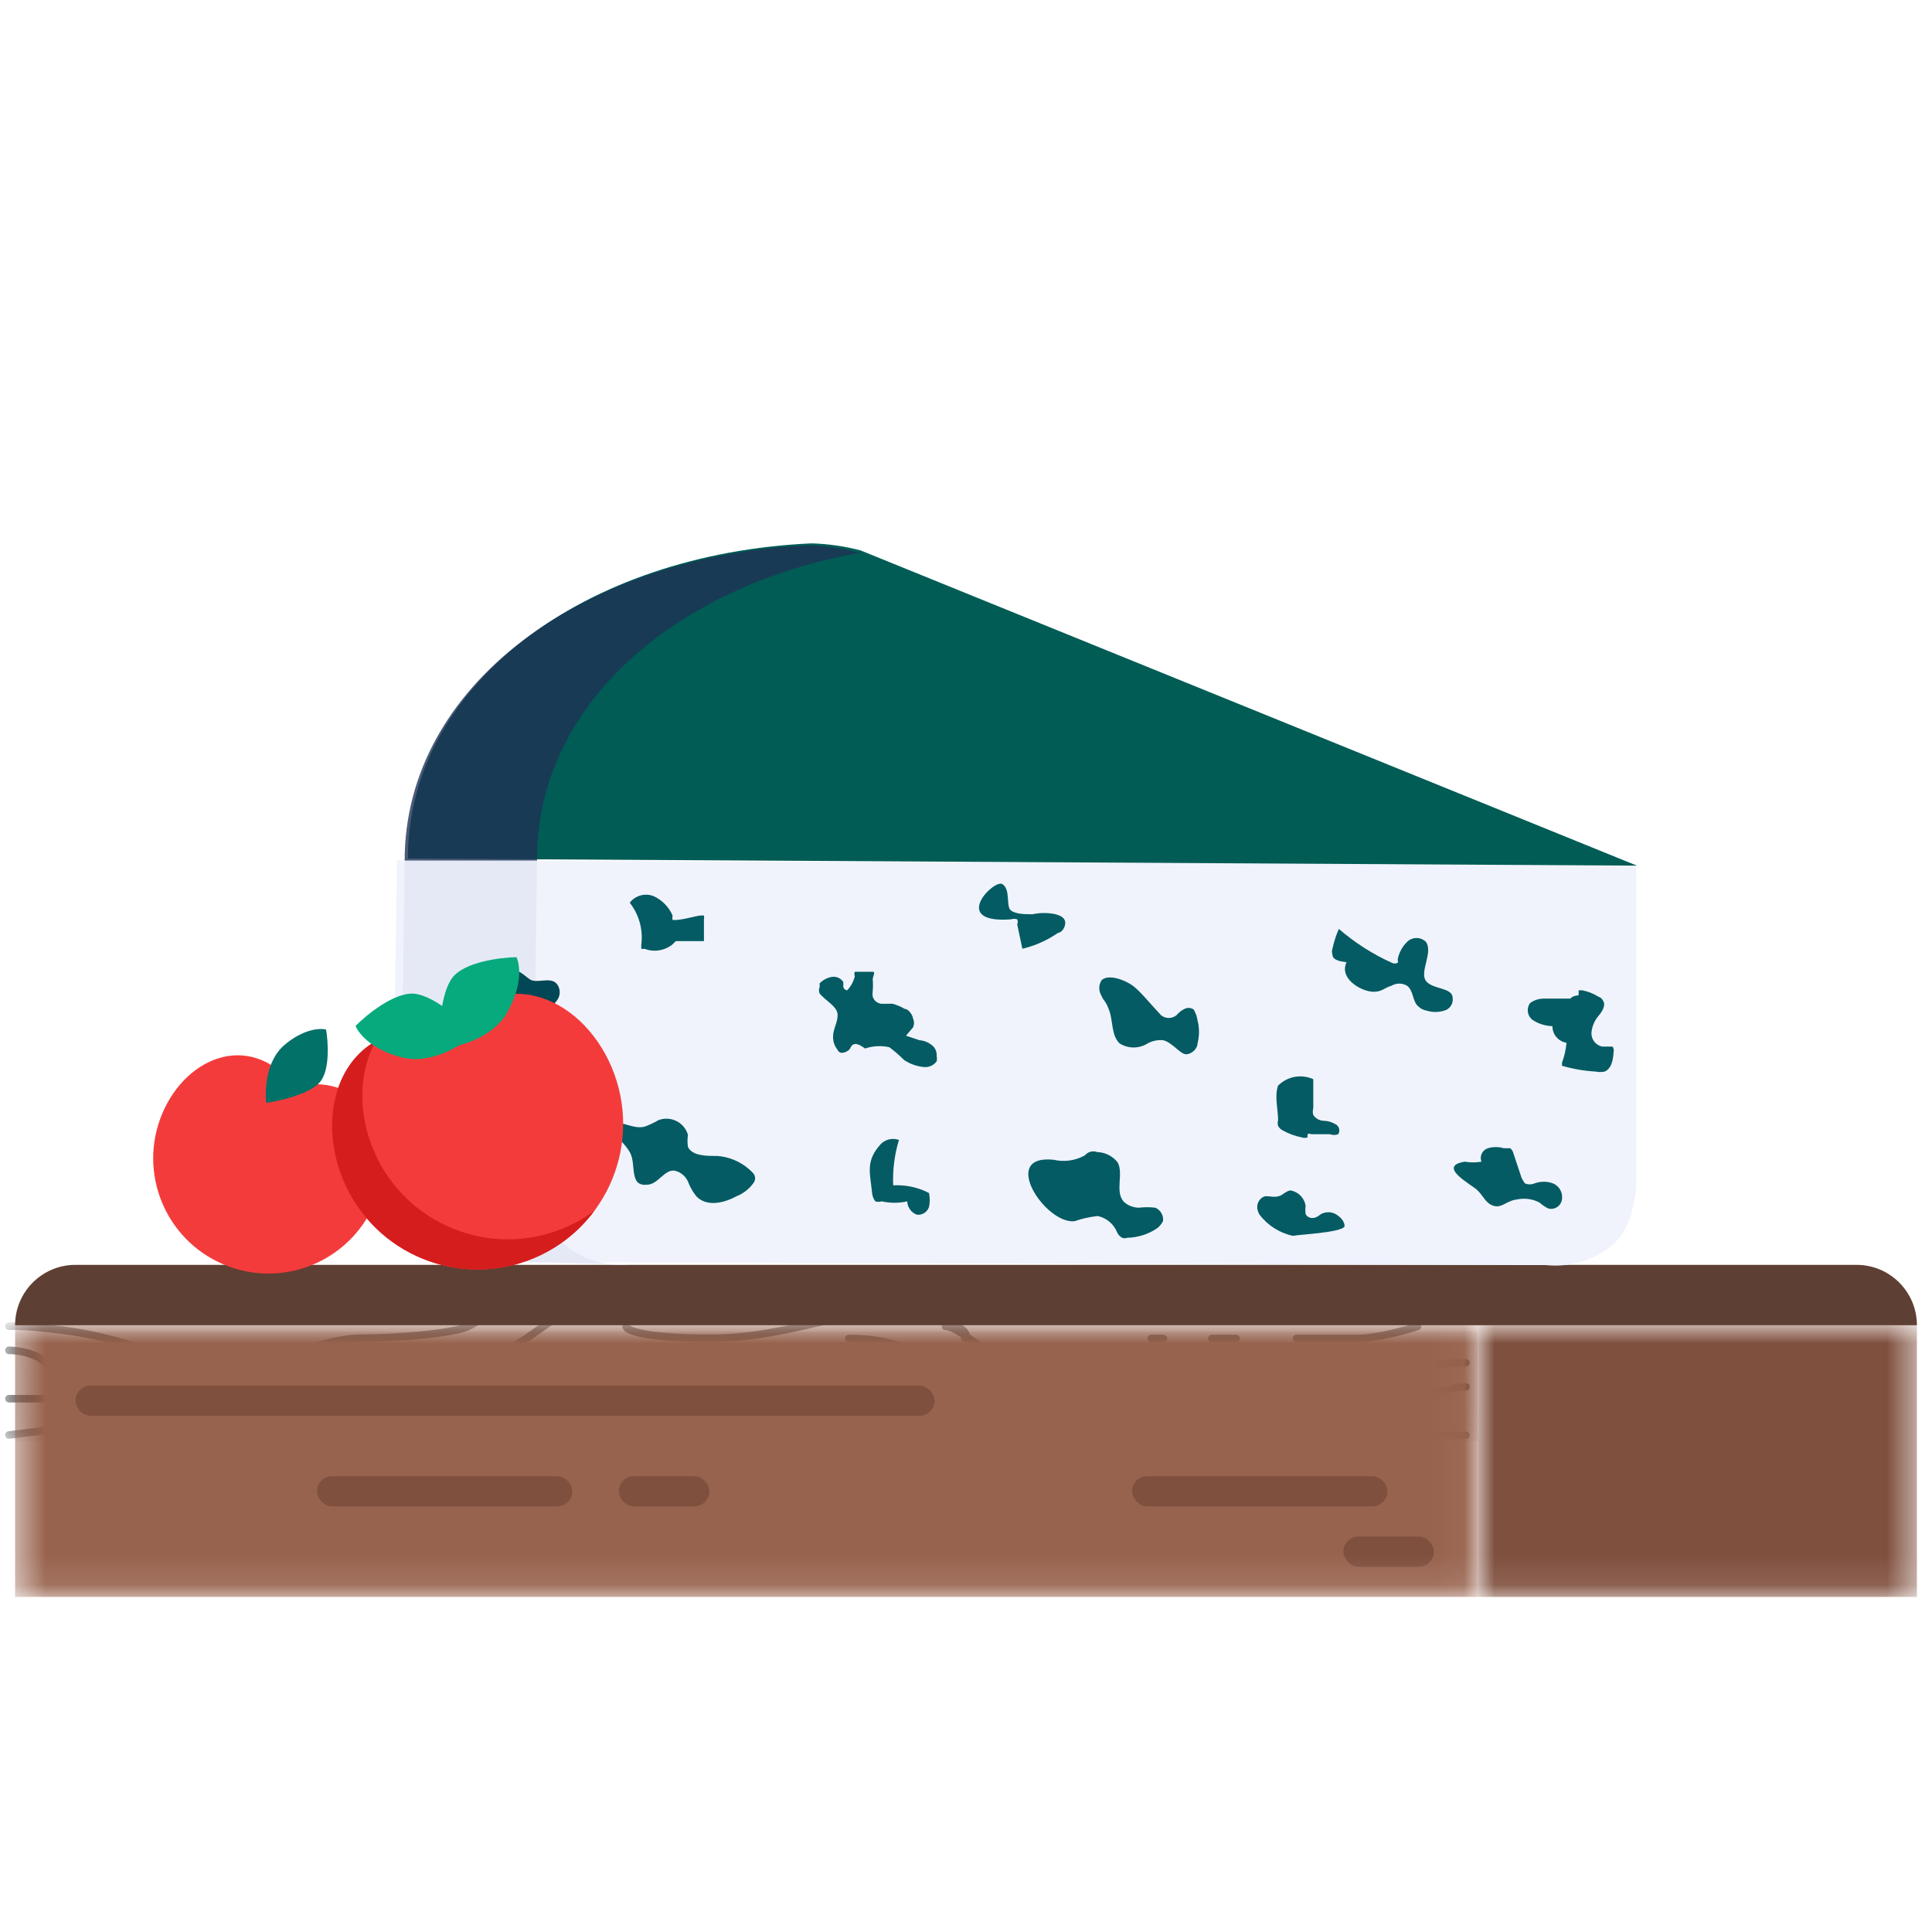 <svg width="64" height="64" viewBox="0 0 64 64" fill="none" xmlns="http://www.w3.org/2000/svg">
<mask id="mask0_808_24327" style="mask-type:alpha" maskUnits="userSpaceOnUse" x="0" y="44" width="49" height="4">
<rect x="0.5" y="44.111" width="48.462" height="3.635" fill="#D9D9D9"/>
</mask>
<g mask="url(#mask0_808_24327)">
<rect x="0.5" y="44.111" width="48.462" height="3.635" fill="#D9D9D9"/>
<path d="M15.527 46.334C16.195 46.334 17.771 45.933 18.733 45.933C19.936 45.933 22.341 46.735 24.345 46.334M14.725 45.132C17.931 45.132 17.531 43.127 20.737 43.127M20.737 43.929C20.737 44.063 21.299 44.33 23.543 44.33C26.349 44.33 28.353 43.127 30.357 43.528C31.961 43.849 32.094 44.196 31.961 44.33" stroke="black" stroke-width="0.25" stroke-linecap="round" stroke-linejoin="round"/>
<path d="M0.295 46.334H1.498" stroke="black" stroke-width="0.25" stroke-linecap="round" stroke-linejoin="round"/>
<path d="M3.502 45.933H5.105" stroke="black" stroke-width="0.25" stroke-linecap="round" stroke-linejoin="round"/>
<path d="M6.708 45.933H7.109" stroke="black" stroke-width="0.25" stroke-linecap="round" stroke-linejoin="round"/>
<path d="M11.518 45.933H11.919" stroke="black" stroke-width="0.25" stroke-linecap="round" stroke-linejoin="round"/>
<path d="M0.295 47.537C2.433 47.269 7.109 46.735 8.713 46.735C10.717 46.735 13.924 47.938 17.13 47.136" stroke="black" stroke-width="0.25" stroke-linecap="round" stroke-linejoin="round"/>
<path d="M0.295 44.731C0.562 44.731 1.177 44.811 1.498 45.132" stroke="black" stroke-width="0.25" stroke-linecap="round" stroke-linejoin="round"/>
<path d="M0.295 43.929C0.83 43.929 2.219 44.009 3.502 44.33C5.105 44.731 5.506 45.132 7.51 45.132C9.514 45.132 10.717 44.33 11.919 44.33C13.122 44.33 15.02 44.183 15.527 43.929C16.328 43.528 17.13 42.727 17.531 42.727" stroke="black" stroke-width="0.25" stroke-linecap="round" stroke-linejoin="round"/>
<path d="M33.329 47.546C32.661 47.546 31.084 47.145 30.122 47.145C28.92 47.145 26.515 47.947 24.511 47.546M34.131 46.343C30.924 46.343 31.325 44.339 28.118 44.339M28.118 45.141C28.118 45.274 27.557 45.542 25.312 45.542C22.507 45.542 20.503 44.339 18.498 44.74C16.895 45.061 16.761 45.408 16.895 45.542" stroke="black" stroke-width="0.25" stroke-linecap="round" stroke-linejoin="round"/>
<path d="M48.561 47.546H47.358" stroke="black" stroke-width="0.25" stroke-linecap="round" stroke-linejoin="round"/>
<path d="M46.957 43.938C46.556 44.072 45.594 44.339 44.953 44.339C44.312 44.339 43.35 44.339 42.949 44.339" stroke="black" stroke-width="0.25" stroke-linecap="round" stroke-linejoin="round"/>
<path d="M40.945 44.339H40.143" stroke="black" stroke-width="0.25" stroke-linecap="round" stroke-linejoin="round"/>
<path d="M45.354 47.145H43.751" stroke="black" stroke-width="0.25" stroke-linecap="round" stroke-linejoin="round"/>
<path d="M38.54 44.339H38.139" stroke="black" stroke-width="0.25" stroke-linecap="round" stroke-linejoin="round"/>
<path d="M42.148 47.145H41.747" stroke="black" stroke-width="0.25" stroke-linecap="round" stroke-linejoin="round"/>
<path d="M37.337 47.145H36.937" stroke="black" stroke-width="0.25" stroke-linecap="round" stroke-linejoin="round"/>
<path d="M48.561 45.942C48.294 45.942 47.679 46.022 47.358 46.343" stroke="black" stroke-width="0.25" stroke-linecap="round" stroke-linejoin="round"/>
<path d="M48.561 45.141C48.026 45.141 46.637 45.221 45.354 45.541C43.751 45.942 43.35 46.343 41.346 46.343C39.342 46.343 38.139 45.541 36.937 45.541C35.734 45.541 33.836 45.394 33.329 45.141C32.528 44.74 31.726 43.938 31.325 43.938" stroke="black" stroke-width="0.25" stroke-linecap="round" stroke-linejoin="round"/>
</g>
<mask id="mask1_808_24327" style="mask-type:alpha" maskUnits="userSpaceOnUse" x="0" y="43" width="49" height="10">
<rect x="0.5" y="43.9" width="48.462" height="9" fill="#D9D9D9"/>
</mask>
<g mask="url(#mask1_808_24327)">
<rect x="0.5" y="43.9" width="48.462" height="9" fill="#98634E"/>
<rect x="2.5" y="45.9" width="28.46" height="1" rx="0.5" fill="#80503E"/>
<rect x="10.5" y="48.9" width="8.46" height="1" rx="0.5" fill="#80503E"/>
<rect x="37.5" y="48.9" width="8.46" height="1" rx="0.5" fill="#80503E"/>
<rect x="20.5" y="48.9" width="3" height="1" rx="0.5" fill="#80503E"/>
<rect x="44.5" y="50.9" width="3" height="1" rx="0.5" fill="#80503E"/>
</g>
<path d="M0.5 43.9H63.5C63.5 42.795 62.605 41.9 61.5 41.9H2.5C1.395 41.9 0.5 42.795 0.5 43.9Z" fill="#5E3F33"/>
<mask id="mask2_808_24327" style="mask-type:alpha" maskUnits="userSpaceOnUse" x="48" y="43" width="16" height="10">
<rect width="14.539" height="9" transform="matrix(-1 0 0 1 63.5 43.9)" fill="#D9D9D9"/>
</mask>
<g mask="url(#mask2_808_24327)">
<rect width="14.539" height="9" transform="matrix(-1 0 0 1 63.5 43.9)" fill="#80503E"/>
</g>
<path d="M54.2 29.538V39.408C54.084 40.162 53.935 40.841 53.332 41.307C52.728 41.772 51.969 41.987 51.211 41.908L16.241 41.802C15.483 41.881 14.723 41.666 14.12 41.201C13.517 40.736 13.116 40.056 13 39.302L13.148 28.5L54.2 28.627C54.2 28.627 54.2 29.157 54.2 29.538Z" fill="#F0F3FC"/>
<path d="M13.512 28.442C13.512 22.66 19.379 18.339 26.877 18C27.428 18.015 27.975 18.093 28.508 18.233L54.222 28.675L13.512 28.442Z" fill="#005C55"/>
<path d="M28.656 34.733C28.656 34.733 28.444 34.564 28.317 34.585C28.19 34.606 28.19 34.712 28.127 34.776C28.063 34.839 27.83 34.966 27.745 34.776C27.643 34.651 27.59 34.492 27.597 34.331C27.597 34.077 27.767 33.844 27.745 33.589C27.724 33.335 27.343 33.145 27.152 32.912C27.137 32.878 27.129 32.842 27.129 32.806C27.129 32.769 27.137 32.733 27.152 32.7C27.152 32.7 27.152 32.7 27.152 32.573C27.261 32.462 27.402 32.388 27.555 32.361C27.628 32.349 27.703 32.359 27.771 32.389C27.838 32.419 27.896 32.468 27.936 32.53C27.936 32.53 27.936 32.657 27.936 32.7C27.944 32.728 27.961 32.753 27.983 32.772C28.006 32.791 28.034 32.803 28.063 32.806C28.188 32.675 28.275 32.515 28.317 32.34C28.307 32.316 28.302 32.291 28.302 32.266C28.302 32.24 28.307 32.215 28.317 32.191C28.317 32.191 28.317 32.191 28.423 32.191C28.529 32.191 28.804 32.191 28.91 32.191C29.016 32.191 28.91 32.34 28.91 32.446C28.921 32.572 28.921 32.7 28.91 32.827C28.9 32.89 28.9 32.954 28.91 33.017C28.93 33.078 28.966 33.132 29.014 33.174C29.063 33.215 29.122 33.242 29.186 33.251H29.567C29.708 33.289 29.843 33.346 29.969 33.42C30.075 33.42 30.224 33.589 30.245 33.738C30.266 33.784 30.277 33.835 30.277 33.886C30.277 33.937 30.266 33.988 30.245 34.034L30.012 34.309L30.457 34.458C30.632 34.471 30.797 34.546 30.923 34.67C30.961 34.713 30.99 34.763 31.008 34.818C31.026 34.872 31.033 34.93 31.028 34.987C31.041 35.043 31.041 35.101 31.028 35.157C30.981 35.223 30.916 35.275 30.842 35.309C30.768 35.342 30.686 35.355 30.605 35.347C30.37 35.325 30.145 35.245 29.948 35.114C29.797 34.961 29.634 34.82 29.461 34.691C29.194 34.631 28.916 34.646 28.656 34.733Z" fill="#045B63"/>
<path d="M38.463 33.632C38.535 33.69 38.625 33.722 38.717 33.722C38.81 33.722 38.9 33.69 38.971 33.632C38.971 33.632 39.099 33.483 39.205 33.441C39.254 33.407 39.313 33.388 39.374 33.388C39.434 33.388 39.494 33.407 39.543 33.441C39.608 33.552 39.651 33.674 39.67 33.801C39.734 34.051 39.734 34.314 39.67 34.564C39.67 34.733 39.48 34.924 39.289 34.924C39.099 34.924 38.823 34.521 38.527 34.458C38.35 34.442 38.173 34.479 38.018 34.564C37.879 34.652 37.717 34.699 37.552 34.699C37.387 34.699 37.226 34.652 37.086 34.564C36.811 34.288 36.875 33.844 36.748 33.483C36.62 33.123 36.557 33.166 36.493 32.996C36.442 32.917 36.415 32.825 36.415 32.732C36.415 32.638 36.442 32.546 36.493 32.467C36.726 32.255 37.277 32.467 37.531 32.657C37.785 32.848 38.082 33.229 38.463 33.632Z" fill="#045B63"/>
<path d="M50.261 39.732C50.513 39.68 50.775 39.717 51.002 39.838C51.085 39.913 51.178 39.977 51.278 40.028C51.329 40.044 51.384 40.049 51.438 40.041C51.491 40.033 51.542 40.013 51.587 39.982C51.632 39.952 51.669 39.911 51.696 39.864C51.724 39.817 51.74 39.765 51.744 39.711C51.756 39.605 51.734 39.498 51.681 39.407C51.627 39.315 51.545 39.243 51.447 39.202C51.249 39.128 51.031 39.128 50.833 39.202C50.731 39.244 50.617 39.244 50.515 39.202C50.515 39.202 50.409 39.054 50.388 38.969L50.134 38.207C50.119 38.14 50.082 38.08 50.028 38.037C50.028 38.037 49.901 38.037 49.816 38.037C49.643 37.985 49.459 37.985 49.286 38.037C49.243 38.052 49.202 38.075 49.167 38.105C49.133 38.135 49.105 38.172 49.085 38.214C49.065 38.256 49.054 38.301 49.052 38.347C49.05 38.393 49.058 38.439 49.075 38.482C48.892 38.514 48.706 38.514 48.524 38.482C47.592 38.63 48.715 39.224 48.926 39.414C49.138 39.605 49.202 39.859 49.477 39.944C49.752 40.029 49.901 39.774 50.261 39.732Z" fill="#045B63"/>
<path d="M45.58 32.848C45.749 32.848 45.919 32.7 46.088 32.657C46.168 32.609 46.259 32.583 46.353 32.583C46.446 32.583 46.538 32.609 46.617 32.657C46.829 32.827 46.787 33.166 46.978 33.335C47.06 33.413 47.163 33.465 47.274 33.483C47.454 33.536 47.645 33.536 47.825 33.483C47.918 33.463 48.001 33.408 48.056 33.33C48.111 33.251 48.134 33.155 48.121 33.06C48.121 32.7 47.444 32.785 47.232 32.488C47.02 32.191 47.486 31.535 47.232 31.196C47.149 31.117 47.039 31.073 46.925 31.073C46.81 31.073 46.7 31.117 46.617 31.196C46.451 31.355 46.34 31.563 46.3 31.789C46.311 31.823 46.311 31.86 46.3 31.895C46.27 31.91 46.238 31.918 46.205 31.918C46.171 31.918 46.139 31.91 46.109 31.895C45.472 31.607 44.88 31.229 44.351 30.772C44.258 30.983 44.187 31.203 44.139 31.429C44.118 31.491 44.118 31.558 44.139 31.62C44.139 31.81 44.415 31.853 44.605 31.874C44.33 32.467 45.219 32.912 45.58 32.848Z" fill="#045B63"/>
<path d="M21.433 39.245C21.793 39.245 22.005 38.736 22.344 38.779C22.441 38.8 22.532 38.843 22.609 38.906C22.687 38.968 22.748 39.048 22.789 39.139C22.855 39.314 22.948 39.479 23.064 39.626C23.403 39.986 23.975 39.859 24.399 39.626C24.619 39.54 24.81 39.393 24.95 39.202C24.991 39.156 25.014 39.095 25.014 39.033C25.014 38.97 24.991 38.91 24.95 38.864C24.635 38.525 24.203 38.32 23.742 38.292C23.382 38.292 22.937 38.292 22.789 37.995C22.769 37.862 22.769 37.726 22.789 37.593C22.761 37.494 22.712 37.403 22.646 37.324C22.581 37.246 22.5 37.181 22.408 37.136C22.317 37.09 22.217 37.064 22.115 37.059C22.012 37.053 21.91 37.069 21.815 37.105C21.673 37.189 21.524 37.259 21.37 37.317C21.01 37.423 20.65 37.148 20.29 37.19C20.29 37.635 20.692 37.826 20.883 38.207C21.073 38.588 20.84 39.308 21.433 39.245Z" fill="#045B63"/>
<path d="M35.603 40.452C35.85 40.365 36.106 40.309 36.366 40.283C36.507 40.313 36.638 40.377 36.749 40.469C36.859 40.561 36.946 40.679 37.001 40.812C37.034 40.893 37.094 40.961 37.171 41.003C37.225 41.024 37.286 41.024 37.34 41.003C37.696 40.995 38.041 40.885 38.336 40.685C38.415 40.622 38.48 40.543 38.526 40.452C38.538 40.36 38.52 40.267 38.474 40.187C38.428 40.107 38.357 40.044 38.272 40.007C38.089 39.985 37.904 39.985 37.721 40.007C37.541 40.003 37.369 39.936 37.234 39.817C36.916 39.478 37.234 38.885 37.022 38.503C36.941 38.4 36.839 38.317 36.721 38.258C36.604 38.2 36.475 38.168 36.344 38.164C36.263 38.132 36.172 38.132 36.09 38.164C36.033 38.187 35.982 38.224 35.942 38.27C35.627 38.448 35.257 38.501 34.904 38.419C33.083 38.228 34.65 40.579 35.603 40.452Z" fill="#045B63"/>
<path d="M33.486 30.455C33.554 30.432 33.629 30.432 33.697 30.455C33.719 30.509 33.719 30.57 33.697 30.624L33.867 31.429C34.292 31.328 34.694 31.148 35.053 30.899C35.18 30.899 35.307 30.688 35.286 30.54C35.265 30.391 35.117 30.328 34.968 30.285C34.717 30.232 34.457 30.232 34.206 30.285C33.952 30.285 33.655 30.285 33.486 30.158C33.316 30.031 33.486 29.48 33.21 29.29C32.935 29.099 31.452 30.603 33.486 30.455Z" fill="#045B63"/>
<path d="M28.889 39.52C28.898 39.62 28.934 39.716 28.995 39.796C29.064 39.818 29.138 39.818 29.207 39.796C29.486 39.859 29.775 39.859 30.054 39.796C30.054 39.986 30.202 40.198 30.393 40.24C30.476 40.245 30.557 40.223 30.626 40.177C30.695 40.131 30.747 40.064 30.774 39.986C30.807 39.833 30.807 39.674 30.774 39.52C30.409 39.331 29.999 39.243 29.588 39.266C29.566 38.758 29.631 38.249 29.779 37.762C29.678 37.726 29.569 37.718 29.464 37.741C29.359 37.763 29.263 37.815 29.186 37.889C28.656 38.461 28.826 38.864 28.889 39.52Z" fill="#045B63"/>
<path d="M42.339 37.105C42.32 37.168 42.32 37.234 42.339 37.296C42.372 37.36 42.424 37.412 42.488 37.444C42.686 37.556 42.9 37.634 43.123 37.677C43.185 37.7 43.252 37.7 43.314 37.677C43.314 37.677 43.314 37.677 43.314 37.572C43.334 37.562 43.355 37.557 43.377 37.557C43.399 37.557 43.421 37.562 43.441 37.572H44.055C44.144 37.606 44.242 37.606 44.331 37.572C44.349 37.543 44.36 37.511 44.365 37.477C44.369 37.444 44.366 37.41 44.356 37.377C44.346 37.345 44.329 37.316 44.306 37.291C44.283 37.266 44.256 37.246 44.225 37.233C44.109 37.165 43.977 37.129 43.843 37.127C43.776 37.124 43.71 37.106 43.651 37.073C43.592 37.039 43.542 36.993 43.504 36.936C43.483 36.86 43.483 36.779 43.504 36.703V35.75C43.312 35.662 43.097 35.636 42.889 35.673C42.681 35.711 42.489 35.812 42.339 35.962C42.212 36.301 42.339 36.767 42.339 37.105Z" fill="#045B63"/>
<path d="M44.542 40.622C44.542 40.452 44.394 40.304 44.245 40.219C44.171 40.178 44.087 40.157 44.002 40.157C43.917 40.157 43.833 40.178 43.758 40.219C43.758 40.219 43.61 40.346 43.504 40.346C43.454 40.353 43.403 40.344 43.358 40.322C43.312 40.299 43.275 40.263 43.25 40.219C43.238 40.128 43.238 40.035 43.25 39.944C43.231 39.819 43.174 39.704 43.087 39.613C42.999 39.522 42.886 39.46 42.763 39.435C42.615 39.435 42.509 39.584 42.36 39.626C42.212 39.668 42.085 39.626 41.937 39.626C41.788 39.626 41.513 39.88 41.725 40.24C41.998 40.596 42.389 40.843 42.826 40.939C42.996 40.897 44.457 40.833 44.542 40.622Z" fill="#045B63"/>
<path d="M21.243 31.302C21.243 31.302 21.243 31.302 21.243 31.429C21.278 31.438 21.314 31.438 21.349 31.429C21.503 31.489 21.671 31.508 21.835 31.481C21.999 31.455 22.153 31.386 22.281 31.281C22.281 31.281 22.281 31.281 22.387 31.175H23.319V30.455C23.328 30.413 23.328 30.369 23.319 30.328C23.319 30.328 23.319 30.328 23.213 30.328C23.107 30.328 22.683 30.455 22.408 30.476H22.281C22.27 30.427 22.27 30.376 22.281 30.328C22.159 30.049 21.941 29.824 21.666 29.692C21.528 29.633 21.373 29.622 21.228 29.66C21.082 29.698 20.953 29.784 20.862 29.904C21.015 30.1 21.128 30.324 21.194 30.564C21.259 30.804 21.276 31.055 21.243 31.302Z" fill="#045B63"/>
<path d="M53.417 34.67C53.417 34.67 53.206 34.67 53.079 34.67C52.976 34.65 52.883 34.594 52.818 34.513C52.752 34.432 52.717 34.33 52.718 34.225C52.732 34.014 52.814 33.813 52.952 33.653C53.079 33.505 53.206 33.293 53.1 33.145C53.086 33.114 53.065 33.087 53.04 33.065C53.014 33.043 52.984 33.027 52.952 33.018C52.789 32.916 52.609 32.845 52.422 32.806H52.295C52.295 32.806 52.295 32.912 52.295 32.954C52.295 32.996 52.125 32.954 52.02 33.081H51.109C50.956 33.086 50.808 33.137 50.685 33.229C50.653 33.273 50.631 33.324 50.619 33.377C50.607 33.43 50.606 33.485 50.616 33.538C50.626 33.592 50.646 33.642 50.676 33.688C50.707 33.733 50.745 33.772 50.791 33.801C50.982 33.921 51.201 33.987 51.426 33.992C51.425 34.124 51.471 34.253 51.557 34.354C51.642 34.455 51.761 34.522 51.892 34.543C51.873 34.767 51.824 34.988 51.744 35.199C51.744 35.199 51.744 35.199 51.744 35.305C51.744 35.411 51.744 35.305 51.744 35.305C52.103 35.41 52.472 35.474 52.846 35.496C52.95 35.518 53.059 35.518 53.163 35.496C53.417 35.369 53.439 35.051 53.46 34.776C53.454 34.738 53.44 34.701 53.417 34.67Z" fill="#045B63"/>
<path opacity="0.8" d="M17.79 28.485L17.642 39.245C17.722 40.025 18.108 40.742 18.715 41.238C19.134 41.579 19.633 41.797 20.159 41.875L20.883 41.892C20.639 41.916 20.396 41.91 20.159 41.875L16.498 41.786C15.741 41.861 14.985 41.644 14.382 41.179C13.78 40.715 13.378 40.038 13.257 39.287L13.406 28.485H17.79Z" fill="#E2E6F5"/>
<path opacity="0.8" d="M17.79 28.442C17.79 23.359 22.344 19.398 28.55 18.297H28.402C27.876 18.158 27.336 18.08 26.792 18.064C19.294 18.402 13.405 22.724 13.405 28.506H17.79V28.442Z" fill="#1E3255"/>
<path d="M15.566 38.567H15.397C15.367 38.535 15.35 38.494 15.35 38.45C15.35 38.407 15.367 38.365 15.397 38.334L15.566 38.143C15.596 38.057 15.602 37.964 15.583 37.875C15.565 37.785 15.522 37.702 15.46 37.635C15.27 37.339 14.952 37.021 14.592 37.105C14.515 37.134 14.447 37.182 14.393 37.244C14.34 37.306 14.303 37.381 14.286 37.461C14.269 37.542 14.273 37.625 14.297 37.703C14.32 37.782 14.364 37.853 14.422 37.91C14.528 38.016 14.698 38.08 14.698 38.228H14.846V38.969H15.291C15.361 38.972 15.432 38.961 15.497 38.935C15.563 38.91 15.622 38.871 15.672 38.821C15.757 38.8 15.715 38.588 15.566 38.567Z" fill="#024755"/>
<path d="M18.532 34.881C18.722 34.881 18.934 34.881 18.997 34.712C19.061 34.542 18.997 34.373 18.828 34.246L18.383 33.886C18.277 33.886 18.15 33.717 18.15 33.589C18.15 33.462 18.341 33.293 18.447 33.145C18.509 33.066 18.542 32.969 18.542 32.869C18.542 32.769 18.509 32.672 18.447 32.594C18.235 32.34 17.79 32.594 17.557 32.446C17.324 32.297 17.155 32.022 16.731 32.191C16.547 32.297 16.404 32.46 16.324 32.655C16.243 32.851 16.23 33.068 16.286 33.272C16.314 33.497 16.407 33.709 16.554 33.882C16.701 34.055 16.895 34.182 17.112 34.246C17.494 34.246 17.557 34.246 17.854 34.458C18.15 34.67 18.108 34.86 18.532 34.881Z" fill="#024755"/>
<path d="M5.306 37.065C6.027 35.084 8.217 34.062 9.763 35.979C12.18 35.504 13.201 37.695 12.48 39.676C11.759 41.657 9.568 42.678 7.587 41.957C5.606 41.236 4.585 39.046 5.306 37.065Z" fill="#F43B3B"/>
<path d="M9.427 34.612C8.798 35.145 8.779 36.118 8.813 36.533C9.288 36.471 10.254 36.241 10.594 35.852C10.933 35.463 10.874 34.526 10.802 34.106C10.606 34.053 10.056 34.08 9.427 34.612Z" fill="#027168"/>
<path d="M20.351 35.582C19.441 33.08 16.673 31.789 14.72 34.211C11.668 33.611 10.378 36.378 11.289 38.881C12.2 41.383 14.967 42.673 17.469 41.763C19.972 40.852 21.262 38.085 20.351 35.582Z" fill="#F43B3B"/>
<path fill-rule="evenodd" clip-rule="evenodd" d="M12.456 34.484C11.922 35.407 11.849 36.675 12.288 37.881C13.199 40.383 15.966 41.673 18.469 40.763C18.917 40.599 19.327 40.377 19.692 40.107C19.148 40.84 18.391 41.427 17.469 41.763C14.966 42.673 12.199 41.383 11.288 38.881C10.652 37.131 11.091 35.252 12.456 34.484Z" fill="#D61D1D"/>
<path d="M13.308 35.027C14.317 35.284 15.332 34.591 15.735 34.252C15.322 33.809 14.378 32.984 13.729 32.919C13.081 32.854 12.159 33.601 11.78 33.983C11.869 34.224 12.299 34.77 13.308 35.027Z" fill="#07AA7C"/>
<path d="M16.806 33.533C16.294 34.44 15.092 34.694 14.568 34.75C14.533 34.145 14.59 32.893 14.992 32.379C15.394 31.866 16.571 31.717 17.109 31.707C17.222 31.938 17.319 32.627 16.806 33.533Z" fill="#07AA7C"/>
</svg>

